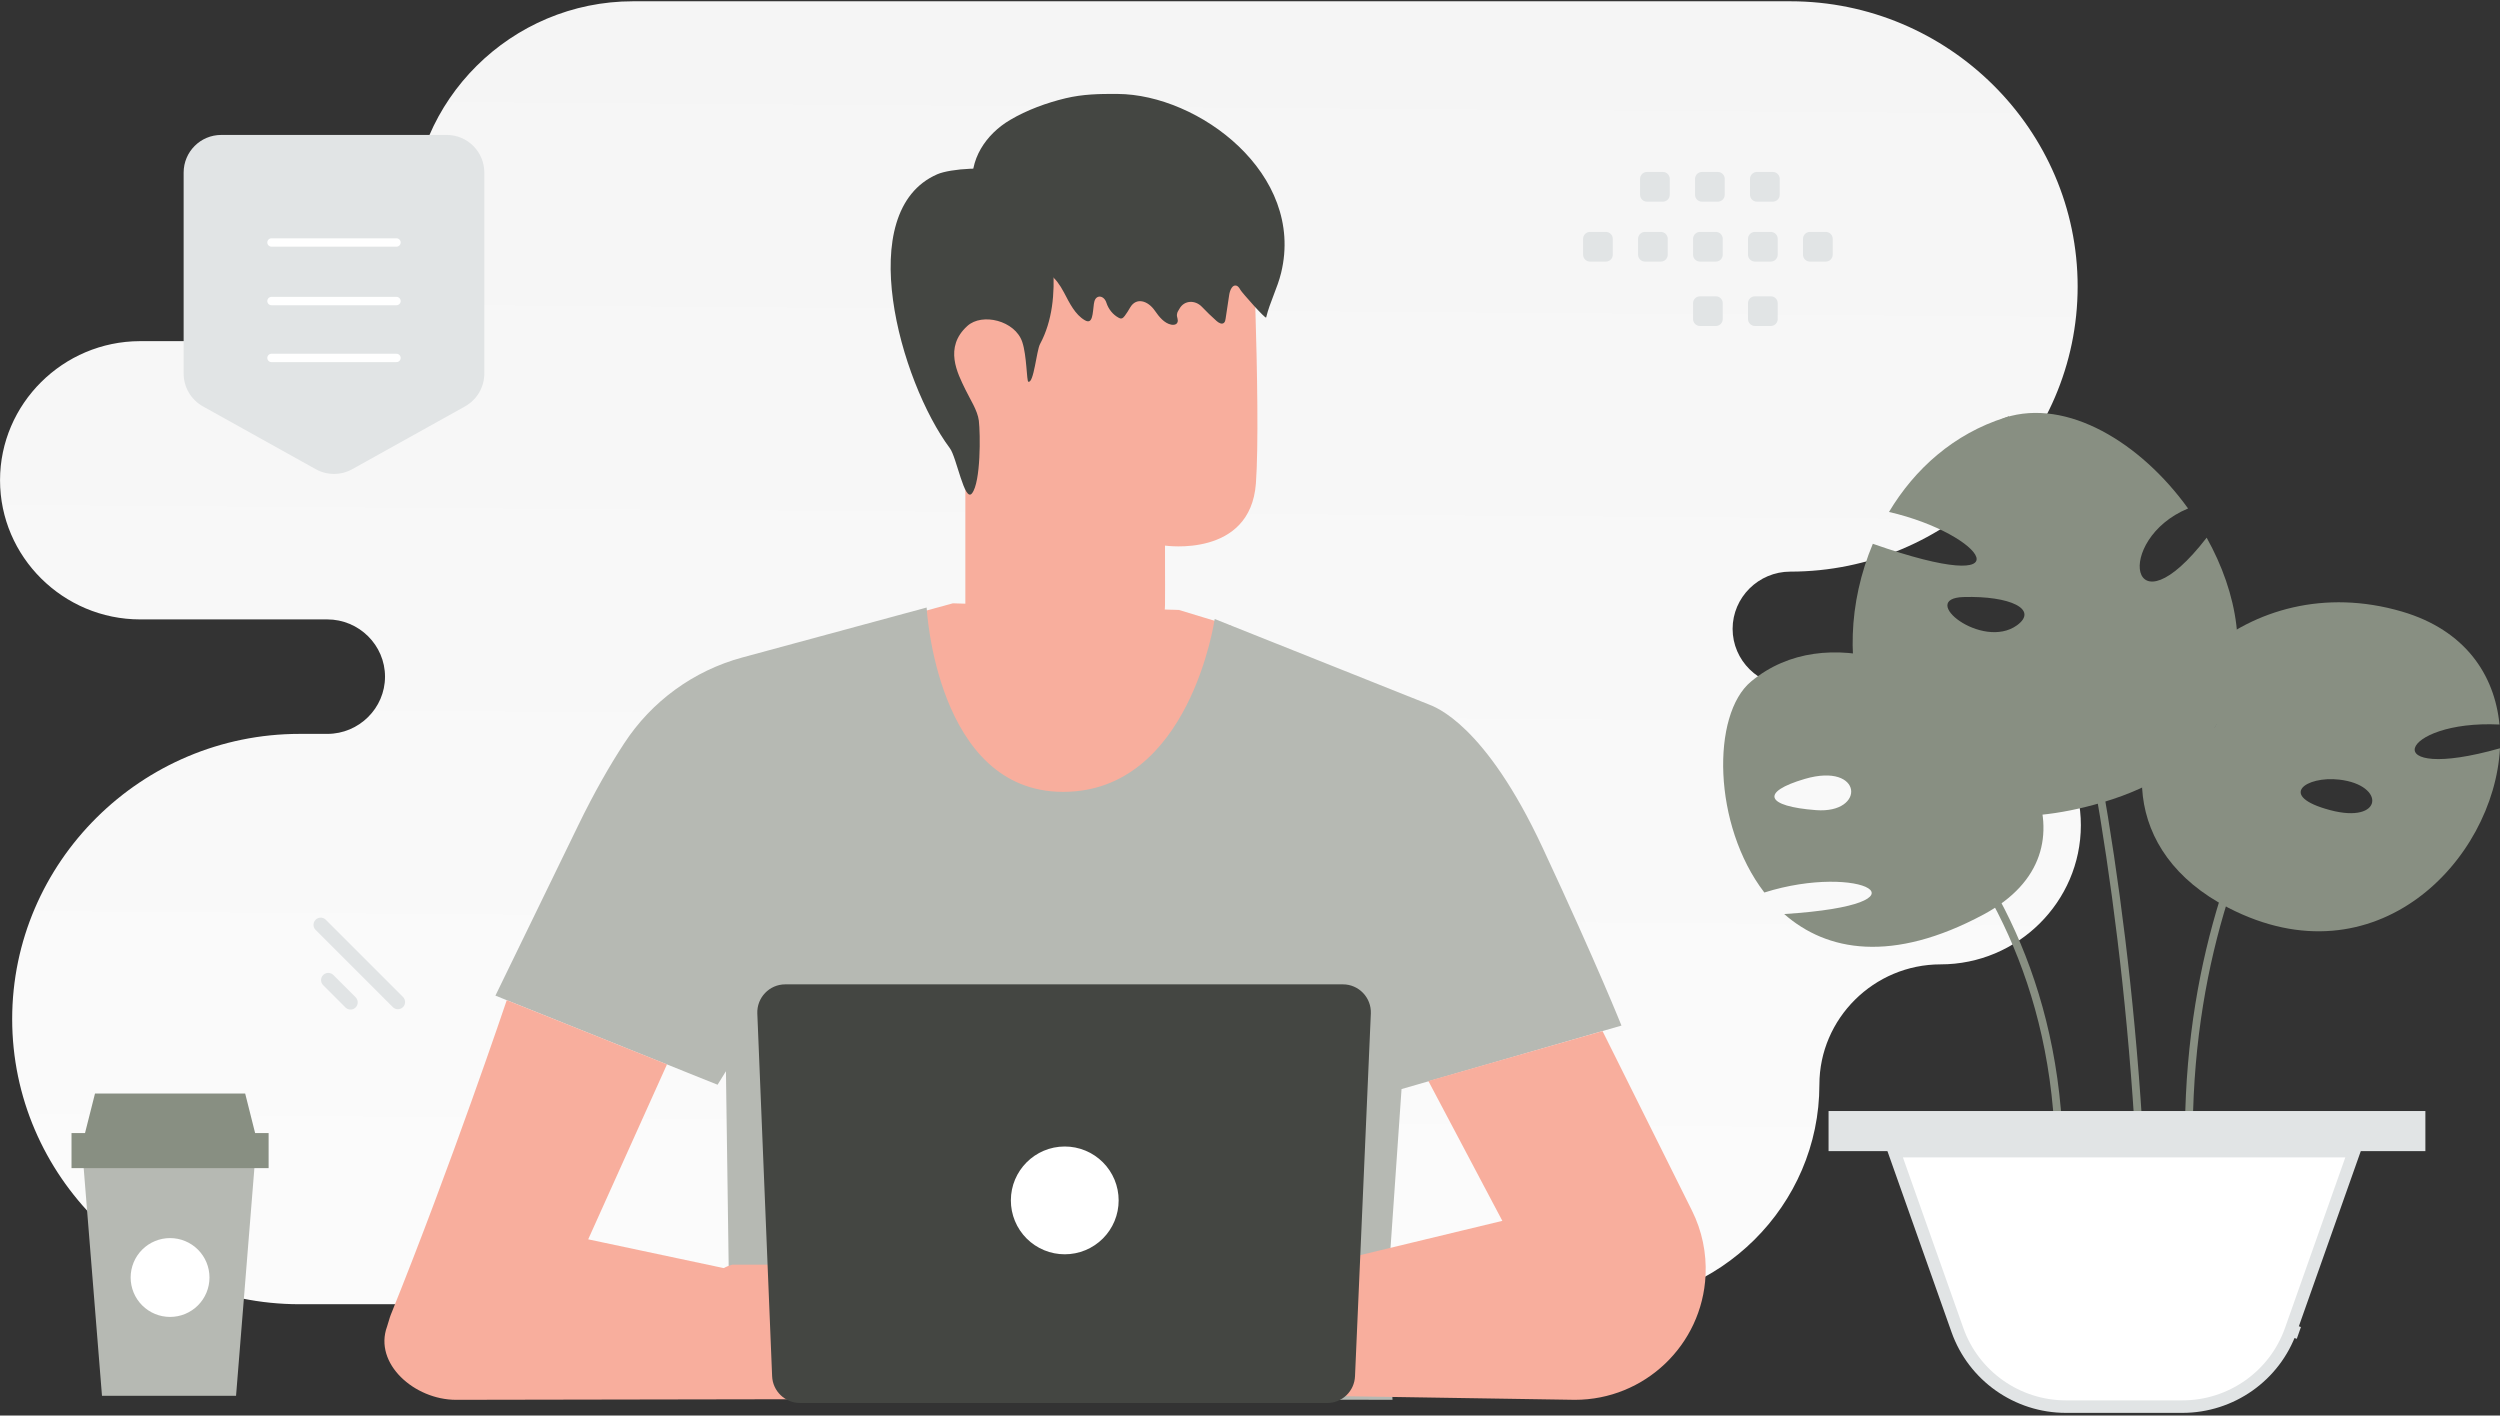 <svg width="740" height="419" viewBox="0 0 740 419" fill="none" xmlns="http://www.w3.org/2000/svg">
<rect x="0" y="0" width="740" height="419" fill="#333333" stroke="none"/>
<g clip-path="url(#clip0_1_37)">
<path fill-rule="evenodd" clip-rule="evenodd" d="M529.924 0.38C576.709 0.38 614.983 38.361 614.983 84.79C614.983 131.219 576.709 169.201 529.924 169.201C520.538 169.201 512.852 176.83 512.852 186.143C512.852 195.457 520.538 203.085 529.924 203.085H574.432C597.255 203.085 615.932 221.62 615.932 244.269C615.932 266.918 597.255 285.452 574.432 285.452C554.692 285.452 538.54 301.481 538.54 321.07C538.54 356.81 509.075 386.051 473.059 386.051H88.665C41.879 386.051 3.605 348.07 3.605 301.642C3.605 255.212 41.879 217.231 88.665 217.231H96.892C106.279 217.231 113.965 209.612 113.965 200.288C113.965 190.974 106.287 183.346 96.892 183.346H41.509C18.684 183.346 0.009 164.811 0.009 142.162C0.009 119.541 18.638 101.026 41.422 100.98H85.989C105.728 100.98 121.88 84.951 121.88 65.361C121.88 29.622 151.346 0.38 187.361 0.38H529.924Z" fill="url(#paint0_linear_1_37)"/>
<path d="M364.396 185.237L348.996 180.553L282.047 178.582L266.948 182.703L268.918 219.494L303.077 241.288L336.208 240.624L357.036 221.645L361.661 202.828L364.396 185.237Z" fill="#F8AE9D"/>
<path d="M171.109 244.404C175.954 234.411 180.599 226.39 184.741 220.058C192.871 207.579 205.308 198.526 219.682 194.625L274.285 179.828C274.285 179.828 277.12 234.392 314.675 234.392C352.23 234.392 359.549 183.226 359.549 183.226L422.737 208.437C424.908 209.281 439.564 214.348 456.612 250.917C472.857 285.738 479.955 303.571 479.955 303.571L414.856 322.369L410.795 380.912L412.182 414.347L214.594 413.904L215.701 375.685L214.877 317.08L212.404 321.082L146.643 294.705C146.643 294.705 155.106 277.334 171.109 244.404Z" fill="#B6B9B3"/>
<path d="M321.058 204.703C305.031 204.407 286.827 173.148 286.827 173.148L285.781 92.854C284.944 69.727 299.33 50.023 325.259 49.915L327.666 50.023C351.799 51.174 370.911 68.654 371.557 90.194C372.167 110.241 372.533 132.386 371.748 143.086C370.108 165.232 344.842 161.495 344.842 161.495C344.79 161.495 344.911 172.651 344.842 179.167C344.65 193.8 327.492 205.201 321.058 204.703Z" fill="#F8AE9D"/>
<path d="M293.788 97.258C293.347 97.048 276.086 91.284 275.701 108.333C275.315 125.383 293.385 122.239 293.421 121.749C293.457 121.26 293.788 97.258 293.788 97.258ZM474.347 305.2L500.824 358.336C503.782 364.273 505.167 370.87 504.846 377.495C503.841 398.122 486.813 414.347 466.165 414.347L389.612 413.144L386.913 375.304L444.693 361.372L422.799 319.976L474.347 305.2ZM150.001 296.052C150.001 296.052 133.577 344.846 115.663 389.197C115.301 390.081 114.899 391.731 114.578 392.634C110.536 403.631 122.699 414.347 134.984 414.347L238.502 414.167V380.512L174.107 366.84L197.429 315.051L150.001 296.052Z" fill="#F8AE9D"/>
<path d="M357.478 378.962C357.458 379.083 355.105 378.339 351.185 378.097C347.285 377.837 341.756 378.279 336.248 380.631C330.738 382.983 326.577 386.663 324.085 389.658C321.552 392.654 320.466 394.885 320.366 394.804C320.325 394.784 320.565 394.222 321.108 393.256C321.651 392.291 322.516 390.925 323.743 389.377C326.196 386.26 330.378 382.441 336.006 380.048C341.636 377.656 347.285 377.254 351.225 377.656C353.196 377.837 354.784 378.158 355.85 378.44C356.915 378.701 357.498 378.923 357.478 378.962ZM353.939 370.821C353.899 370.981 351.507 369.795 347.385 369.674C343.284 369.493 337.514 370.739 332.126 373.997C326.739 377.273 322.697 381.415 319.843 384.39C318.475 385.838 317.349 387.044 316.464 387.969C315.66 388.814 315.218 389.275 315.178 389.235C315.138 389.215 315.54 388.692 316.284 387.809C317.331 386.547 318.403 385.308 319.501 384.089C322.294 381.033 326.316 376.791 331.804 373.453C337.293 370.136 343.224 368.93 347.406 369.233C349.497 369.353 351.165 369.734 352.271 370.116C352.833 370.277 353.236 370.478 353.518 370.599C353.799 370.719 353.939 370.799 353.939 370.821Z" fill="#EB996E"/>
<path d="M216.726 374.338H231.584C231.584 374.338 265.118 362.216 272.013 363.381C278.226 364.427 300.964 379.526 305.427 382.521C305.93 382.863 306.292 383.325 306.512 383.888C306.95 385.071 306.912 386.377 306.405 387.532C305.899 388.688 304.965 389.601 303.798 390.081L303.336 390.281L303.538 390.965C303.798 391.809 303.921 392.755 303.879 393.68C303.719 396.876 299.416 397.84 297.788 395.087L298.653 396.615C298.994 397.237 299.175 397.942 299.135 398.645L299.054 400.032C299.011 400.783 298.743 401.503 298.283 402.099C297.824 402.694 297.196 403.137 296.481 403.37C295.801 403.595 295.07 403.619 294.378 403.437C293.686 403.255 293.061 402.875 292.58 402.344C289.706 399.168 283.474 392.815 279.251 392.112C275.513 391.487 269.26 391.407 265.48 391.427C264.543 391.428 263.629 391.714 262.858 392.245C262.087 392.776 261.494 393.529 261.158 394.403C263.65 394.583 281.081 403.67 287.253 406.928C289.163 407.934 290.59 409.743 290.832 411.893C291.052 413.824 290.087 415.855 286.268 414.95C278.066 413.039 263.329 406.264 263.329 406.264C263.329 406.264 255.729 404.093 250.804 407.572C243.868 412.457 240.691 414.246 234.741 412.276C228.789 410.305 224.407 407.471 224.407 407.471L212.686 406.304C212.646 406.304 201.568 378.601 216.726 374.338Z" fill="#F8AE9D"/>
<path d="M261.016 380.009C261.038 380.129 263.39 379.386 267.31 379.144C271.211 378.883 276.739 379.326 282.248 381.677C287.757 384.03 291.918 387.709 294.411 390.704C296.944 393.7 298.03 395.931 298.13 395.851C298.171 395.831 297.929 395.268 297.386 394.303C296.61 392.943 295.73 391.646 294.752 390.423C292.3 387.307 288.118 383.487 282.489 381.094C276.859 378.702 271.211 378.3 267.269 378.702C265.71 378.837 264.163 379.099 262.646 379.486C261.581 379.768 260.997 379.969 261.016 380.009ZM264.555 371.867C264.596 372.028 266.987 370.841 271.109 370.72C275.211 370.54 280.981 371.785 286.368 375.043C291.756 378.32 295.797 382.462 298.652 385.436C300.02 386.885 301.146 388.09 302.031 389.015C302.834 389.86 303.277 390.322 303.316 390.281C303.356 390.262 302.956 389.738 302.211 388.855C301.164 387.593 300.092 386.353 298.994 385.136C296.2 382.08 292.179 377.838 286.691 374.5C281.201 371.182 275.271 369.976 271.089 370.279C268.998 370.399 267.329 370.78 266.224 371.162C265.662 371.324 265.258 371.525 264.978 371.645C264.696 371.765 264.555 371.847 264.555 371.867Z" fill="#EB996E"/>
<path d="M236.832 415.293H392.822C394.956 415.295 397.008 414.471 398.548 412.995C400.088 411.519 400.996 409.503 401.084 407.371L405.769 300.013C405.971 295.308 402.211 291.368 397.507 291.368H232.448C227.744 291.368 223.984 295.288 224.166 299.992L228.549 407.371C228.729 411.794 232.388 415.293 236.832 415.293Z" fill="#444642"/>
<path d="M299.215 355.316C299.213 357.411 299.625 359.487 300.426 361.423C301.227 363.359 302.402 365.118 303.884 366.6C305.364 368.082 307.124 369.257 309.06 370.058C310.997 370.86 313.071 371.27 315.166 371.269C317.262 371.271 319.337 370.86 321.274 370.059C323.21 369.257 324.969 368.083 326.451 366.601C327.933 365.119 329.108 363.36 329.909 361.423C330.71 359.487 331.121 357.412 331.119 355.316C331.121 353.221 330.71 351.146 329.909 349.21C329.108 347.274 327.932 345.514 326.45 344.033C324.968 342.552 323.209 341.377 321.273 340.576C319.337 339.775 317.262 339.363 315.166 339.365C306.347 339.365 299.215 346.534 299.215 355.316Z" fill="white"/>
<path d="M299.82 128.321H285.747V188.634H299.82V128.321Z" fill="#F8AE9D"/>
<path d="M294.295 74.43C296.831 77.702 301.304 78.422 304.988 79.07C309.939 79.939 312.391 81.751 314.961 86.613C316.589 89.718 318.217 93.12 321.131 94.803C323.499 96.176 323.413 92.674 323.788 89.963C323.823 89.722 323.871 89.484 323.933 89.249C324.506 87.084 326.811 87.453 327.487 89.589C328.104 91.512 329.424 93.139 331.104 94.044C331.377 94.192 331.669 94.321 331.959 94.266C332.353 94.211 332.661 93.841 332.919 93.509C333.458 92.812 333.992 91.926 334.546 90.989C336.362 87.909 339.8 89.01 341.83 91.956C343.097 93.786 344.606 95.671 346.679 96.096C347.347 96.244 348.187 96.134 348.495 95.487C348.89 94.691 348.273 93.896 348.376 93.082C348.461 92.326 348.787 91.992 349.147 91.345C350.559 88.834 353.79 88.744 355.777 90.83C357.159 92.28 358.601 93.673 360.096 95.005C360.73 95.561 361.655 96.115 362.289 95.561C362.633 95.265 362.718 94.765 362.787 94.285C363.147 91.937 363.489 89.589 363.849 87.241C364.054 85.929 364.757 84.209 365.957 84.542C366.539 84.709 366.882 85.318 367.207 85.874C367.602 86.575 374.644 94.581 374.781 93.97C375.877 89.422 378.123 85.282 379.219 80.734C386.314 51.468 354.836 27.934 330.794 27.805C325.448 27.769 320.565 27.855 315.373 29.094C309.837 30.425 303.995 32.539 298.974 35.515C291.931 39.674 286.601 47.235 287.973 56.257" fill="#444642"/>
<path d="M306.936 64.536C310.473 68.421 311.41 73.885 311.739 79.047C312.225 86.832 311.566 94.92 307.854 101.831C306.798 103.799 306.017 113.533 304.388 112.996C303.867 112.828 303.954 105.278 302.584 101.209C300.468 94.903 290.723 92.499 286.335 96.484C279.33 102.823 283.44 110.524 285.763 115.316C287.152 118.208 289.352 121.453 289.735 124.514C290.202 128.432 290.342 142.707 287.706 146.037C285.502 148.827 283.162 135.343 281.168 132.685C266.411 112.895 252.261 62.502 277.458 51.572C281.289 49.907 293.116 49.05 296.706 51.168" fill="#444642"/>
<path fill-rule="evenodd" clip-rule="evenodd" d="M470.643 77.434H475.336C476.47 77.434 477.383 76.512 477.383 75.386V70.694C477.383 69.56 476.461 68.646 475.336 68.646H470.643C470.101 68.648 469.581 68.864 469.197 69.248C468.814 69.632 468.597 70.151 468.595 70.694V75.386C468.594 75.655 468.647 75.922 468.75 76.171C468.852 76.42 469.003 76.646 469.194 76.836C469.384 77.026 469.61 77.177 469.859 77.28C470.108 77.383 470.374 77.435 470.643 77.434ZM486.914 77.434H491.605C492.148 77.433 492.668 77.216 493.052 76.832C493.435 76.449 493.651 75.929 493.654 75.386V70.694C493.654 69.56 492.731 68.646 491.605 68.646H486.914C486.371 68.648 485.851 68.864 485.467 69.248C485.083 69.632 484.867 70.151 484.865 70.694V75.386C484.867 75.929 485.083 76.449 485.467 76.832C485.851 77.216 486.371 77.433 486.914 77.434ZM503.193 77.434H507.885C508.428 77.433 508.947 77.216 509.331 76.832C509.715 76.449 509.932 75.929 509.933 75.386V70.694C509.933 69.56 509.01 68.646 507.885 68.646H503.193C502.65 68.648 502.13 68.864 501.746 69.248C501.364 69.632 501.147 70.151 501.144 70.694V75.386C501.144 75.655 501.196 75.922 501.3 76.171C501.402 76.42 501.553 76.646 501.743 76.836C501.933 77.026 502.16 77.177 502.409 77.28C502.658 77.383 502.924 77.435 503.193 77.434ZM519.463 77.434H524.155C524.697 77.433 525.217 77.216 525.601 76.832C525.985 76.449 526.201 75.929 526.203 75.386V70.694C526.203 69.56 525.281 68.646 524.155 68.646H519.463C518.329 68.646 517.404 69.568 517.404 70.694V75.386C517.41 75.929 517.629 76.448 518.014 76.832C518.4 77.215 518.92 77.431 519.463 77.434ZM535.734 77.434H540.426C541.56 77.434 542.484 76.512 542.484 75.386V70.694C542.484 69.56 541.56 68.646 540.426 68.646H535.734C535.191 68.648 534.671 68.864 534.288 69.248C533.904 69.632 533.688 70.151 533.686 70.694V75.386C533.688 75.929 533.904 76.449 534.288 76.832C534.671 77.216 535.191 77.433 535.734 77.434ZM487.51 59.694H492.202C493.326 59.694 494.25 58.77 494.25 57.646V52.943C494.248 52.4 494.031 51.881 493.647 51.497C493.264 51.114 492.745 50.898 492.202 50.896H487.51C486.374 50.896 485.461 51.818 485.461 52.943V57.636C485.459 57.906 485.511 58.173 485.614 58.423C485.717 58.673 485.866 58.9 486.057 59.092C486.247 59.283 486.474 59.435 486.723 59.538C486.973 59.642 487.24 59.695 487.51 59.694ZM503.78 59.694H508.472C509.014 59.692 509.534 59.476 509.918 59.092C510.302 58.709 510.518 58.189 510.52 57.646V52.943C510.518 52.4 510.301 51.881 509.918 51.497C509.534 51.114 509.014 50.898 508.472 50.896H503.78C503.238 50.898 502.718 51.114 502.334 51.497C501.95 51.881 501.734 52.4 501.732 52.943V57.636C501.73 57.906 501.782 58.173 501.883 58.423C501.986 58.673 502.137 58.9 502.327 59.092C502.517 59.283 502.744 59.435 502.993 59.538C503.242 59.642 503.509 59.695 503.78 59.694ZM520.049 59.694H524.741C525.877 59.694 526.8 58.77 526.8 57.646V52.943C526.8 51.818 525.877 50.896 524.741 50.896H520.049C519.507 50.898 518.987 51.114 518.603 51.497C518.22 51.881 518.004 52.4 518.001 52.943V57.636C518.001 58.77 518.925 59.694 520.049 59.694ZM503.193 96.494H507.885C508.428 96.493 508.947 96.276 509.331 95.892C509.715 95.508 509.932 94.989 509.933 94.447V89.753C509.933 88.619 509.01 87.705 507.885 87.705H503.193C502.65 87.707 502.13 87.923 501.746 88.307C501.364 88.691 501.147 89.21 501.144 89.753V94.447C501.144 94.716 501.196 94.982 501.3 95.231C501.402 95.48 501.553 95.705 501.743 95.896C501.933 96.087 502.16 96.237 502.409 96.34C502.658 96.443 502.924 96.495 503.193 96.494ZM519.463 96.494H524.155C524.697 96.493 525.217 96.276 525.601 95.892C525.985 95.508 526.201 94.989 526.203 94.447V89.753C526.203 88.619 525.281 87.705 524.155 87.705H519.463C518.329 87.705 517.404 88.629 517.404 89.753V94.447C517.41 94.99 517.629 95.508 518.014 95.891C518.4 96.275 518.92 96.492 519.463 96.494Z" fill="#E1E4E5"/>
<path d="M548.423 187.809C548.71 178.792 550.756 169.574 554.359 160.959C601.273 177.413 587.527 158.087 559.142 151.539C566.779 138.76 578.363 128.394 593.521 123.598C611.878 117.797 633.634 131.007 647.668 150.507C625.595 159.666 630.292 188.815 653.173 159.15C657.754 167.363 660.895 176.208 661.961 185.024C664.642 206.734 654.642 228.042 622.28 237.519C570.123 252.882 547.27 221.782 548.423 187.809ZM581.216 176.724C567.442 177.127 586.72 192.548 597.038 185.081C603.492 180.372 595.019 176.322 581.216 176.724Z" fill="#888F82"/>
<path d="M634.872 409.562C637.148 233.785 593.549 123.626 593.549 123.626" stroke="#888F82" stroke-width="2.312" stroke-miterlimit="10"/>
<path d="M646.537 199.237C653.742 229.65 661.781 212.706 653.078 192.719C667.228 180.6 687.976 174.283 711.001 181.031C729.588 186.487 738.405 199.64 739.847 214.458C710.079 213.021 702.817 232.032 739.991 221.493C738.232 254.633 703.22 291.248 659.591 268.704C627.575 252.164 628.469 220.374 646.537 199.237ZM689.676 239.786C705.468 244.008 706.245 232.377 692.443 230.769C682.616 229.621 673.884 235.565 689.676 239.786Z" fill="#888F82"/>
<path d="M648.475 353.767C641.241 243.407 704.407 187.839 704.407 187.839" stroke="#888F82" stroke-width="2.312" stroke-miterlimit="10"/>
<path d="M522.246 264.182C506.915 244.194 506.54 211.486 518.326 201.722C529.479 192.476 543.714 191.355 557.432 195.145C553.944 215.937 570.946 225.069 566.883 198.592C598.841 212.864 622.73 251.547 587.171 270.671C560.083 285.203 540.717 281.614 528.125 270.558C574.001 267.628 550.514 255.25 522.246 264.182ZM534.234 230.554C520.862 234.488 522.736 238.681 537.548 239.8C552.331 240.921 551.495 225.529 534.234 230.554Z" fill="#888F82"/>
<path d="M609.4 352.76C613.81 243.404 527.474 203.429 527.474 203.429" stroke="#888F82" stroke-width="2.312" stroke-miterlimit="10"/>
<path d="M696.829 340.739H560.645L579.402 393.708C584.205 407.264 597.089 416.361 611.533 416.361H645.969C660.416 416.361 673.297 407.291 678.099 393.709L696.829 340.739Z" fill="white"/>
<path d="M678.099 393.709C673.297 407.291 660.416 416.361 645.969 416.361H611.533C597.089 416.361 584.205 407.264 579.402 393.708L560.645 340.739H696.829L678.099 393.709ZM678.099 393.709L680.463 394.545" stroke="#E1E4E5" stroke-width="3.7"/>
<path d="M716.062 338.882V330.714H543.104V338.882H716.062Z" fill="#E1E4E5" stroke="#E1E4E5" stroke-width="3.7"/>
<path d="M24.451 341.812L30.186 413.148H69.872L75.619 341.812H24.451Z" fill="#B6B9B3"/>
<path d="M21.169 335.38H79.509V345.777H21.169V335.38ZM25.167 335.38H75.513L72.573 323.691H28.119L25.167 335.38Z" fill="#888F82"/>
<path d="M38.671 378.142C38.67 379.675 38.972 381.192 39.558 382.608C40.145 384.023 41.004 385.31 42.088 386.393C43.171 387.477 44.458 388.336 45.873 388.923C47.289 389.509 48.806 389.811 50.339 389.81C51.871 389.811 53.389 389.509 54.804 388.923C56.22 388.336 57.507 387.477 58.59 386.393C59.674 385.31 60.533 384.023 61.119 382.608C61.706 381.192 62.007 379.675 62.007 378.142C62.007 376.609 61.706 375.092 61.12 373.676C60.533 372.26 59.674 370.974 58.59 369.89C57.507 368.807 56.22 367.947 54.805 367.361C53.389 366.775 51.871 366.473 50.339 366.474C48.806 366.473 47.289 366.775 45.873 367.361C44.458 367.948 43.171 368.807 42.088 369.89C41.004 370.974 40.145 372.261 39.558 373.676C38.972 375.092 38.67 376.609 38.671 378.142Z" fill="white"/>
<path fill-rule="evenodd" clip-rule="evenodd" d="M143.362 110.553V51.091C143.362 44.931 138.383 39.942 132.235 39.942H65.482C59.334 39.942 54.355 44.931 54.355 51.091V110.553C54.355 112.54 54.885 114.491 55.892 116.205C56.898 117.918 58.344 119.331 60.08 120.298L93.457 138.877C95.109 139.798 96.97 140.281 98.861 140.281C100.753 140.281 102.613 139.798 104.265 138.877L137.644 120.298C139.377 119.329 140.822 117.915 141.826 116.202C142.832 114.489 143.362 112.539 143.362 110.553Z" fill="#E1E4E5"/>
<path d="M117.359 105.948H80.357M117.359 89.111H80.357M117.359 71.776H80.357" stroke="white" stroke-width="2.476" stroke-linecap="round" stroke-linejoin="round"/>
<path d="M96.434 272.246L119.284 295.095C120.116 295.927 120.116 297.277 119.284 298.108C118.452 298.941 117.103 298.94 116.271 298.108L93.421 275.258C92.589 274.426 92.589 273.077 93.421 272.245C94.253 271.413 95.602 271.413 96.434 272.246Z" fill="#E1E4E5"/>
<path d="M98.674 288.605L105.264 295.195C106.095 296.027 106.096 297.376 105.264 298.208C104.432 299.04 103.083 299.04 102.25 298.207L95.662 291.618C94.829 290.785 94.829 289.437 95.661 288.605C96.493 287.772 97.842 287.772 98.674 288.605Z" fill="#E1E4E5"/>
</g>
<defs>
<linearGradient id="paint0_linear_1_37" x1="294.838" y1="602.283" x2="302.284" y2="-419.25" gradientUnits="userSpaceOnUse">
<stop stop-color="white"/>
<stop offset="1" stop-color="#EEEEEE"/>
</linearGradient>
<clipPath id="clip0_1_37">
<rect width="739.982" height="418.09" fill="white" transform="translate(0.009 0.38)"/>
</clipPath>
</defs>
</svg>
